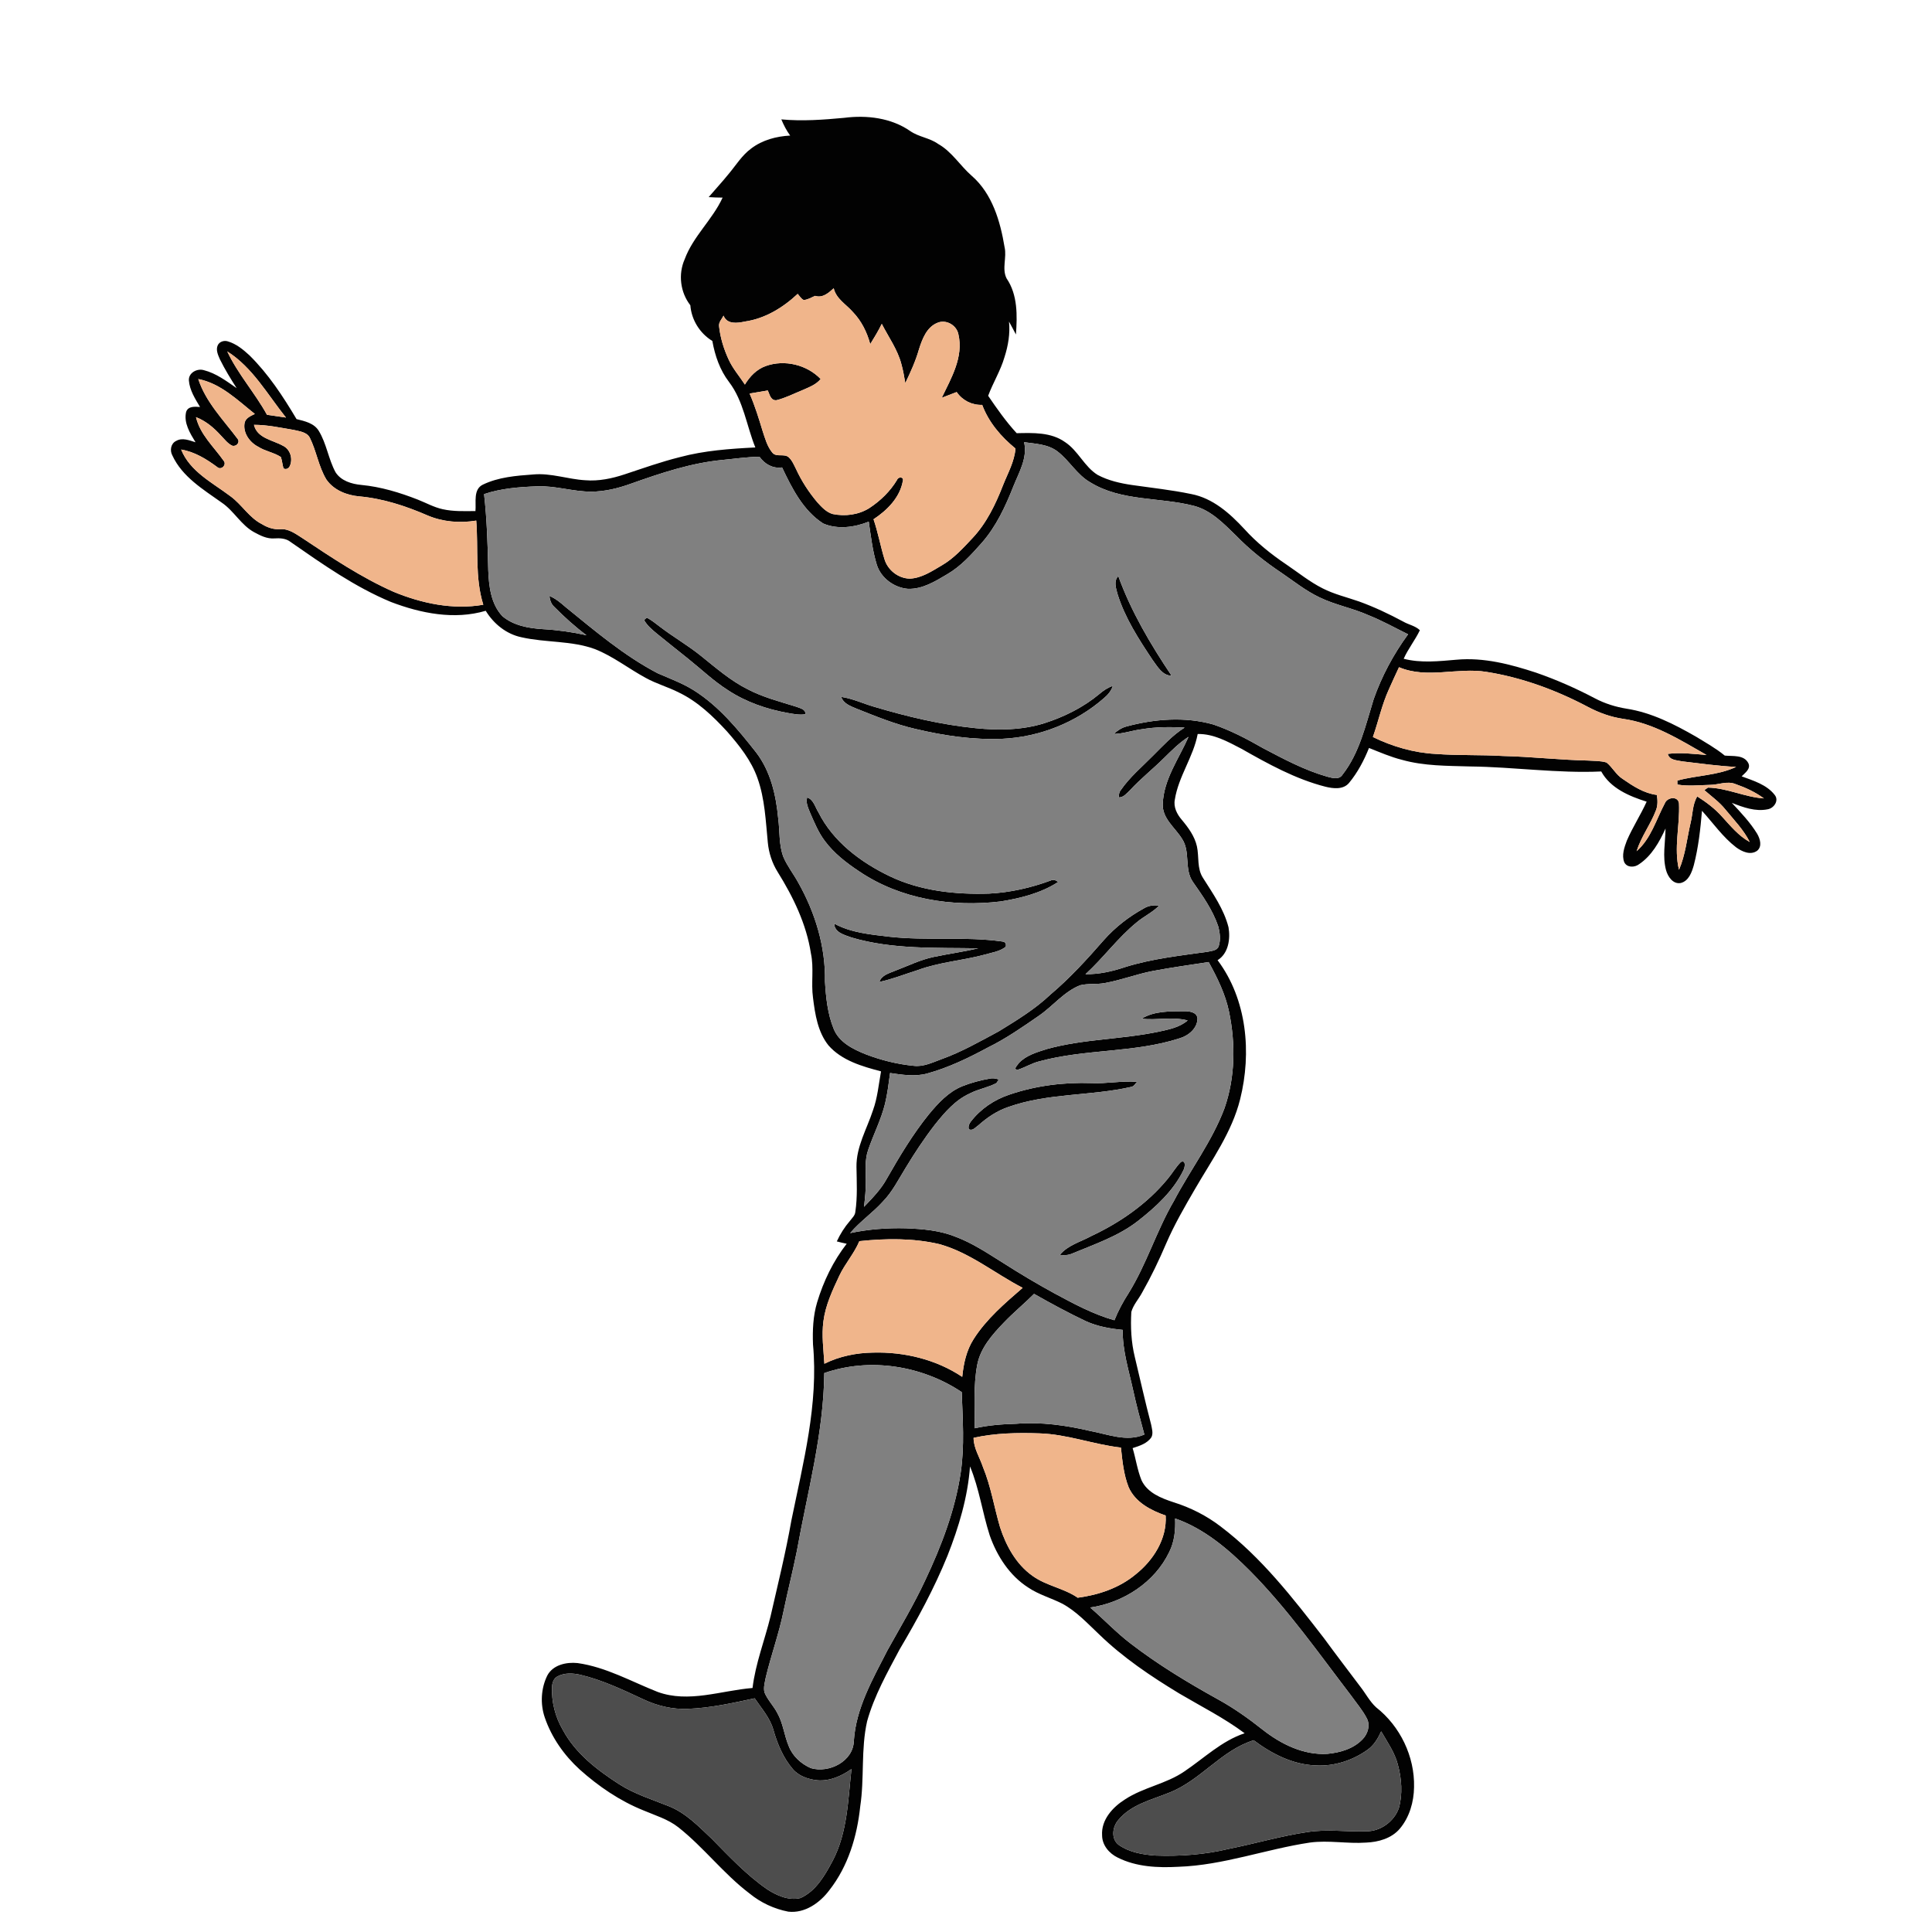 <?xml version="1.0" encoding="UTF-8" ?>
<!DOCTYPE svg PUBLIC "-//W3C//DTD SVG 1.1//EN" "http://www.w3.org/Graphics/SVG/1.1/DTD/svg11.dtd">
<svg width="1000pt" height="1000pt" viewBox="0 0 1000 1000" version="1.1" xmlns="http://www.w3.org/2000/svg">
    <g id="#020202ff">
        <path fill="#020202" opacity="1.00"
            d=" M 404.41 61.79 C 415.24 62.81 426.14 62.00 436.94 60.99 C 448.61 59.48 461.31 60.99 471.16 67.86 C 475.54 70.91 481.17 71.34 485.54 74.48 C 492.69 78.48 496.92 85.73 502.97 91.01 C 513.60 100.25 517.75 114.53 519.97 127.95 C 521.21 133.28 518.47 139.02 520.99 144.09 C 526.78 152.51 526.57 163.35 525.84 173.13 C 524.67 170.89 523.49 168.66 522.26 166.46 C 522.89 172.69 521.83 178.91 519.93 184.83 C 517.91 191.83 513.99 198.05 511.47 204.86 C 516.04 211.58 520.72 218.23 526.23 224.22 C 534.67 224.04 543.99 223.65 551.21 228.79 C 558.05 233.24 561.19 241.50 568.13 245.81 C 573.67 248.77 579.89 250.16 586.06 251.06 C 596.23 252.52 606.48 253.61 616.55 255.71 C 627.78 257.85 636.60 265.74 644.11 273.86 C 650.48 280.91 657.94 286.87 665.79 292.17 C 672.00 296.37 677.86 301.15 684.58 304.53 C 690.57 307.60 697.17 309.13 703.49 311.34 C 711.38 314.19 718.97 317.80 726.36 321.76 C 729.14 323.37 732.56 323.91 734.92 326.20 C 732.50 331.30 728.85 335.78 726.54 340.98 C 735.55 343.30 744.84 342.23 753.97 341.46 C 768.00 340.19 781.83 343.82 795.04 348.16 C 805.54 351.79 815.73 356.30 825.56 361.47 C 830.69 364.17 836.26 365.92 841.99 366.83 C 854.85 368.84 866.61 374.85 877.78 381.26 C 882.86 384.37 888.10 387.30 892.73 391.09 C 896.87 391.52 902.73 390.54 904.97 395.08 C 906.30 397.98 903.22 400.04 901.48 401.83 C 907.56 404.10 914.42 406.10 918.57 411.44 C 920.96 414.36 918.18 418.36 914.93 418.89 C 908.58 420.19 902.21 417.85 896.38 415.55 C 901.09 420.60 905.91 425.67 909.53 431.60 C 911.02 434.19 912.21 438.12 909.49 440.35 C 906.05 442.84 901.59 440.77 898.58 438.55 C 891.71 433.26 886.73 426.03 880.94 419.67 C 880.15 429.11 879.10 438.61 876.72 447.80 C 875.68 451.48 874.10 456.00 869.95 457.04 C 865.96 457.80 863.30 453.77 862.36 450.45 C 860.43 443.39 861.97 436.01 862.08 428.83 C 858.88 435.83 854.92 442.95 848.37 447.32 C 846.07 449.07 842.14 449.19 840.72 446.29 C 839.29 442.63 840.75 438.60 842.05 435.11 C 845.04 428.18 849.19 421.82 852.31 414.94 C 843.30 412.13 833.57 408.00 828.80 399.31 C 806.16 400.35 783.63 396.98 761.01 396.72 C 749.18 396.36 737.13 396.53 725.64 393.28 C 719.76 391.81 714.21 389.36 708.59 387.15 C 706.00 393.61 702.71 399.86 698.26 405.24 C 695.28 408.82 690.07 408.19 686.04 407.20 C 670.48 403.23 656.32 395.35 642.44 387.49 C 635.41 383.84 628.10 379.75 619.92 379.92 C 617.69 391.80 609.96 401.90 608.09 413.88 C 607.31 417.76 609.23 421.47 611.69 424.33 C 615.09 428.39 618.35 432.83 619.53 438.10 C 620.70 443.48 619.48 449.48 622.63 454.34 C 627.74 462.47 633.49 470.53 635.88 479.98 C 636.92 485.96 635.84 493.53 630.22 496.99 C 645.45 517.32 647.92 544.86 641.89 568.97 C 637.64 586.02 627.20 600.45 618.53 615.43 C 613.19 624.62 607.84 633.83 603.62 643.60 C 599.91 652.30 595.81 660.84 591.14 669.07 C 589.35 672.42 586.61 675.35 585.57 679.05 C 585.12 686.86 585.51 694.79 587.38 702.41 C 590.19 714.03 592.75 725.72 595.81 737.28 C 596.20 739.39 597.00 741.76 596.01 743.84 C 593.84 747.16 589.83 748.38 586.25 749.54 C 587.89 755.03 588.67 760.79 590.82 766.12 C 593.83 772.65 600.98 775.44 607.37 777.55 C 616.17 780.29 624.50 784.50 631.82 790.12 C 652.88 806.05 669.19 827.13 685.23 847.85 C 691.41 856.31 697.79 864.62 704.08 872.99 C 706.85 876.53 708.94 880.64 712.27 883.71 C 724.70 893.44 732.30 909.18 731.91 925.00 C 731.81 932.70 729.54 940.62 724.50 946.57 C 720.24 951.57 713.43 953.47 707.09 953.72 C 697.40 954.41 687.70 952.40 678.05 953.70 C 655.22 957.12 633.19 965.46 609.97 966.24 C 599.36 966.83 588.23 966.34 578.56 961.50 C 574.13 959.36 570.46 955.09 570.44 949.97 C 569.92 941.92 575.95 935.35 582.33 931.35 C 591.85 925.09 603.57 923.38 612.98 916.92 C 623.21 910.06 632.30 901.09 644.22 897.13 C 633.62 889.21 621.77 883.27 610.41 876.56 C 595.73 867.66 581.34 858.01 568.99 846.02 C 562.96 840.36 557.27 834.10 549.93 830.10 C 544.11 827.13 537.68 825.41 532.23 821.72 C 522.54 815.53 516.02 805.38 512.27 794.69 C 508.49 782.90 506.85 770.50 502.08 759.02 C 500.91 774.99 496.25 790.48 490.39 805.31 C 483.57 822.11 474.90 838.08 465.67 853.67 C 459.28 865.71 452.48 877.73 448.81 890.95 C 445.55 905.41 447.47 920.36 445.26 934.96 C 443.64 950.42 439.01 965.95 429.29 978.33 C 424.38 984.91 416.59 990.44 408.02 989.47 C 400.70 988.06 393.74 984.81 387.98 980.08 C 374.54 969.91 364.32 956.24 351.12 945.81 C 345.77 941.59 339.14 939.66 332.97 937.03 C 320.80 932.12 309.82 924.63 300.08 915.92 C 292.01 908.56 285.52 899.35 281.98 888.99 C 279.57 881.95 279.99 873.94 283.27 867.27 C 286.18 861.71 293.19 860.19 298.95 860.80 C 313.65 862.87 326.71 870.33 340.33 875.71 C 356.42 881.62 373.23 875.02 389.51 873.70 C 391.05 860.99 395.80 849.00 398.83 836.63 C 402.60 820.13 406.68 803.70 409.61 787.03 C 415.73 757.07 423.69 726.74 420.81 695.91 C 420.53 688.57 420.83 681.12 422.96 674.04 C 426.24 663.16 431.25 652.76 438.25 643.76 C 436.52 643.40 434.82 643.01 433.13 642.55 C 434.89 638.73 437.14 635.16 439.88 631.98 C 441.00 630.48 442.61 629.14 442.73 627.15 C 443.88 619.47 443.42 611.70 443.31 603.98 C 443.15 593.56 448.69 584.38 451.83 574.75 C 454.20 568.25 454.79 561.31 456.02 554.54 C 446.26 551.96 435.76 548.98 428.85 541.13 C 423.27 534.18 421.87 525.00 420.81 516.42 C 419.75 508.82 421.35 501.10 419.74 493.55 C 417.43 478.35 410.58 464.29 402.53 451.35 C 399.65 446.75 397.94 441.50 397.42 436.10 C 396.32 424.92 395.90 413.46 392.08 402.78 C 388.86 393.59 382.66 385.87 376.34 378.63 C 369.09 370.76 361.17 363.13 351.42 358.46 C 345.82 355.59 339.68 353.92 334.18 350.85 C 325.34 346.06 317.35 339.70 307.95 335.98 C 295.76 331.51 282.48 332.70 269.97 329.86 C 262.13 328.25 255.51 322.89 251.41 316.14 C 235.19 320.95 217.83 317.48 202.38 311.59 C 183.68 303.81 167.02 292.06 150.46 280.56 C 148.02 278.59 144.89 278.49 141.91 278.68 C 138.18 278.96 134.76 277.21 131.58 275.49 C 124.78 271.80 121.14 264.47 114.79 260.17 C 105.21 253.34 94.33 246.84 89.21 235.72 C 87.81 233.18 88.39 229.55 91.16 228.23 C 94.36 226.36 98.01 227.93 101.21 228.92 C 98.38 224.27 94.99 218.85 96.34 213.21 C 97.35 210.11 100.95 210.47 103.54 210.66 C 101.02 206.42 98.18 202.02 97.77 196.97 C 97.47 192.97 102.02 190.55 105.52 191.60 C 111.86 193.21 117.20 197.24 122.49 200.91 C 119.40 196.09 116.40 191.20 113.86 186.06 C 112.88 183.80 111.59 181.15 112.71 178.71 C 113.61 176.78 116.02 176.07 117.96 176.70 C 122.26 177.98 125.83 180.89 129.07 183.88 C 138.89 193.53 146.48 205.15 153.49 216.93 C 157.69 217.97 162.53 219.00 164.97 222.98 C 169.05 229.61 169.98 237.62 173.67 244.43 C 176.51 248.89 182.03 250.54 187.02 251.00 C 197.13 251.96 206.92 254.94 216.33 258.63 C 220.57 260.31 224.61 262.57 229.10 263.56 C 234.67 264.81 240.42 264.57 246.09 264.52 C 246.53 259.99 244.85 253.33 249.90 250.86 C 258.00 246.94 267.18 246.22 276.03 245.58 C 285.16 244.73 293.93 248.07 302.97 248.57 C 309.91 249.14 316.83 247.67 323.39 245.49 C 332.81 242.38 342.16 239.03 351.80 236.63 C 364.56 233.20 377.82 232.26 390.96 231.60 C 386.39 220.33 384.89 207.61 377.34 197.71 C 372.62 191.54 370.05 184.06 368.71 176.48 C 362.23 172.54 357.91 165.57 357.32 158.01 C 352.12 151.32 350.95 141.97 354.38 134.21 C 358.77 122.28 368.77 113.73 374.02 102.28 C 371.62 102.27 369.21 102.18 366.81 102.02 C 370.24 98.01 373.83 94.14 377.14 90.04 C 380.93 85.55 384.03 80.36 388.85 76.84 C 394.61 72.46 401.85 70.54 408.99 70.17 C 407.09 67.59 405.64 64.73 404.41 61.79 M 431.53 149.20 C 428.88 151.61 425.78 154.41 421.90 153.13 C 419.97 153.96 418.12 155.14 415.98 155.29 C 414.61 154.61 413.86 153.21 412.89 152.10 C 405.31 159.21 395.98 164.94 385.54 166.43 C 381.62 167.29 376.32 168.00 374.51 163.38 C 373.62 165.16 371.86 166.82 372.20 168.97 C 372.84 174.85 374.62 180.59 377.08 185.96 C 379.23 190.74 382.72 194.70 385.56 199.05 C 388.10 194.83 391.69 191.08 396.44 189.43 C 406.08 185.98 417.70 188.78 424.77 196.18 C 422.33 199.19 418.59 200.48 415.18 202.01 C 410.78 203.80 406.50 206.01 401.87 207.15 C 398.91 207.41 398.37 204.17 397.42 202.11 C 394.28 202.68 391.14 203.19 387.99 203.70 C 390.74 210.01 392.76 216.59 394.75 223.16 C 396.03 227.00 397.11 231.09 399.74 234.27 C 401.86 236.88 405.88 234.55 408.27 236.71 C 410.08 238.39 410.99 240.76 412.09 242.91 C 414.94 249.08 418.68 254.82 423.06 260.01 C 425.31 262.47 427.72 265.14 431.05 266.07 C 437.44 267.36 444.35 266.50 449.93 263.01 C 455.72 259.21 460.80 254.29 464.36 248.32 C 465.00 246.63 467.99 246.74 467.30 248.98 C 465.80 257.52 459.16 264.16 452.14 268.77 C 454.45 275.50 455.70 282.52 457.77 289.31 C 459.42 295.06 464.96 299.42 470.96 299.50 C 477.13 299.20 482.40 295.61 487.57 292.58 C 493.76 288.98 498.59 283.59 503.44 278.43 C 510.69 270.69 515.34 260.96 519.16 251.17 C 521.61 244.95 525.08 238.96 525.61 232.16 C 518.20 226.12 511.75 218.61 508.38 209.56 C 503.09 209.78 498.16 207.26 495.17 202.92 C 492.61 203.94 490.03 204.92 487.45 205.89 C 492.35 195.72 498.80 184.80 496.07 173.06 C 495.16 168.28 489.65 165.14 485.12 167.12 C 479.59 169.39 477.34 175.55 475.65 180.82 C 473.93 186.88 471.31 192.62 468.58 198.29 C 468.00 195.01 467.48 191.72 466.57 188.53 C 464.61 180.94 459.92 174.52 456.41 167.63 C 454.63 171.24 452.56 174.70 450.43 178.12 C 448.78 172.00 445.92 166.15 441.49 161.55 C 438.03 157.54 432.81 154.73 431.53 149.20 M 117.62 181.89 C 123.15 193.64 131.96 203.38 138.19 214.69 C 141.47 215.17 144.74 215.63 148.02 216.13 C 138.50 204.27 130.77 190.20 117.62 181.89 M 102.63 196.19 C 106.52 208.19 115.67 217.36 123.06 227.26 C 124.36 229.15 122.12 231.35 120.15 230.67 C 117.80 229.54 116.22 227.35 114.43 225.53 C 110.80 221.50 106.57 217.88 101.45 215.92 C 103.54 224.89 110.60 231.17 115.70 238.41 C 117.61 240.48 114.48 243.69 112.37 241.70 C 106.81 237.59 100.70 233.83 93.76 232.68 C 98.35 244.10 109.91 249.79 119.20 256.80 C 125.19 261.12 128.96 268.02 135.70 271.36 C 138.50 273.08 141.67 274.13 144.99 273.92 C 149.36 273.52 152.97 276.30 156.46 278.50 C 171.67 288.62 186.94 298.88 203.70 306.31 C 218.28 312.33 234.42 315.75 250.15 313.01 C 245.74 298.91 247.65 283.97 246.50 269.46 C 238.09 270.85 229.23 270.16 221.34 266.81 C 210.08 261.92 198.22 258.02 185.94 256.93 C 179.47 256.36 172.71 253.69 168.92 248.18 C 164.87 241.47 163.81 233.47 160.33 226.51 C 158.71 223.54 154.93 223.25 152.00 222.52 C 145.19 221.39 138.39 219.87 131.45 219.89 C 133.08 226.82 141.03 227.72 146.33 230.66 C 150.18 232.40 151.74 237.39 150.03 241.15 C 149.53 242.44 147.95 243.28 146.73 242.39 C 146.15 240.47 146.04 238.44 145.38 236.55 C 141.76 234.19 137.29 233.56 133.63 231.23 C 129.25 228.97 125.73 224.13 126.58 219.03 C 127.06 216.37 129.76 215.31 131.90 214.26 C 122.97 207.15 114.24 198.44 102.63 196.19 M 530.08 228.88 C 531.93 236.98 527.47 244.39 524.57 251.62 C 520.44 262.09 515.61 272.53 508.10 281.05 C 502.76 287.07 497.27 293.17 490.23 297.25 C 484.05 300.92 477.45 305.02 469.99 304.78 C 462.85 304.22 456.04 299.27 453.84 292.35 C 451.61 285.09 450.75 277.50 449.66 270.01 C 442.31 272.96 433.51 274.18 426.08 270.96 C 415.69 264.28 409.94 252.76 404.79 241.94 C 400.02 242.65 395.80 240.22 393.12 236.42 C 386.69 236.50 380.32 237.46 373.93 238.07 C 357.59 239.63 341.92 244.91 326.54 250.37 C 319.94 252.75 313.01 254.46 305.96 254.47 C 296.57 254.48 287.45 251.34 278.03 251.72 C 268.78 252.07 259.40 252.77 250.56 255.75 C 252.03 268.81 252.44 281.95 252.72 295.08 C 253.04 303.41 254.07 312.62 260.06 318.96 C 265.83 323.81 273.60 325.18 280.91 325.64 C 288.53 326.07 296.11 327.14 303.56 328.79 C 297.61 324.36 292.09 319.36 286.87 314.09 C 285.25 312.64 284.62 310.54 284.36 308.45 C 287.54 309.75 290.18 311.96 292.74 314.21 C 307.94 326.54 322.97 339.38 340.41 348.48 C 346.64 351.21 353.08 353.56 358.89 357.17 C 372.00 365.36 381.95 377.49 391.40 389.50 C 398.86 399.24 401.67 411.55 402.79 423.54 C 403.69 430.21 403.06 437.20 405.49 443.59 C 407.50 448.30 410.73 452.34 413.17 456.82 C 421.94 472.35 427.36 490.07 427.00 508.00 C 427.50 516.27 428.35 524.73 431.49 532.47 C 434.29 539.54 441.61 543.12 448.25 545.76 C 456.15 548.78 464.46 550.83 472.88 551.66 C 477.92 552.29 482.58 549.96 487.17 548.28 C 497.57 544.56 507.20 539.06 516.90 533.85 C 526.25 528.10 535.75 522.35 543.74 514.75 C 553.84 506.22 562.76 496.41 571.44 486.47 C 577.30 479.88 584.37 474.39 592.10 470.16 C 594.46 468.74 597.21 468.34 599.93 468.77 C 596.60 472.24 592.12 474.24 588.47 477.32 C 578.62 485.31 571.18 495.73 561.84 504.24 C 568.88 504.34 575.79 502.77 582.43 500.54 C 596.32 496.19 610.85 494.66 625.20 492.61 C 627.19 492.13 630.03 492.07 630.79 489.74 C 631.90 486.38 631.42 482.70 630.51 479.36 C 627.67 470.99 622.50 463.71 617.48 456.54 C 612.80 449.86 616.29 440.91 611.83 434.19 C 608.23 428.32 601.50 423.69 601.84 416.05 C 602.34 403.31 610.22 392.69 615.18 381.39 C 610.40 384.43 606.42 388.48 602.40 392.42 C 596.70 398.09 590.36 403.08 584.91 409.00 C 583.22 410.54 581.63 412.78 579.10 412.73 C 579.11 411.45 579.19 410.10 580.04 409.07 C 584.75 402.19 591.21 396.83 597.00 390.93 C 602.12 385.87 606.99 380.44 613.15 376.61 C 605.79 376.21 598.37 376.21 591.08 377.44 C 586.16 378.03 581.44 379.81 576.46 379.89 C 578.36 378.16 580.52 376.68 583.04 376.02 C 597.65 372.09 613.36 370.84 628.06 375.01 C 637.04 378.07 645.48 382.51 653.69 387.22 C 664.45 392.88 675.29 398.69 687.04 402.02 C 689.62 402.67 693.10 403.76 694.86 400.99 C 703.72 389.70 706.84 375.34 711.00 361.92 C 715.22 349.91 721.31 338.58 728.82 328.31 C 722.05 324.98 715.45 321.28 708.43 318.48 C 700.17 314.77 691.13 313.16 682.97 309.19 C 675.93 305.86 669.83 300.96 663.44 296.60 C 654.94 290.92 646.86 284.57 639.75 277.20 C 633.41 271.05 626.91 264.19 618.08 261.86 C 600.30 257.23 580.45 259.63 564.28 249.64 C 557.40 245.71 553.54 238.40 547.36 233.67 C 542.43 229.89 535.97 229.72 530.08 228.88 M 718.87 356.84 C 715.26 364.75 713.48 373.30 710.61 381.48 C 720.71 386.41 731.74 389.63 742.99 390.23 C 754.65 391.11 766.36 390.60 778.03 391.31 C 792.69 391.65 807.28 393.35 821.94 393.66 C 825.14 393.89 828.45 393.72 831.55 394.68 C 834.63 397.17 836.44 400.97 839.85 403.15 C 845.20 406.85 850.96 410.64 857.57 411.45 C 858.02 414.04 858.12 416.78 857.17 419.29 C 854.40 426.66 849.46 433.03 847.11 440.58 C 854.58 434.03 857.24 424.18 861.75 415.72 C 863.03 412.58 868.61 411.87 869.04 415.90 C 869.56 427.31 866.27 438.94 869.05 450.21 C 872.39 442.50 873.16 434.02 875.05 425.90 C 876.20 421.34 875.99 416.35 878.49 412.23 C 883.16 415.19 887.64 418.54 891.32 422.69 C 895.70 427.46 899.87 432.67 905.67 435.81 C 902.50 429.49 897.49 424.39 893.05 418.98 C 889.95 415.09 885.87 412.22 882.17 408.97 C 882.64 408.65 883.56 407.99 884.03 407.66 C 893.94 407.85 903.12 412.61 913.00 413.26 C 908.57 409.99 903.51 407.66 898.33 405.85 C 893.97 404.04 889.42 406.27 884.95 406.26 C 879.38 406.38 873.72 407.05 868.21 406.08 C 868.20 405.56 868.19 404.53 868.19 404.02 C 878.20 401.26 889.06 401.44 898.60 396.95 C 889.26 396.50 880.02 395.17 870.75 394.09 C 867.99 393.45 864.11 393.59 863.24 390.21 C 869.91 389.35 876.64 390.26 883.30 390.77 C 869.66 383.00 855.89 374.26 840.03 372.06 C 833.71 371.13 827.65 368.93 822.01 365.95 C 805.55 357.23 787.79 350.67 769.35 347.76 C 754.36 345.32 738.62 351.51 724.13 345.35 C 722.35 349.17 720.57 352.99 718.87 356.84 M 596.81 502.56 C 588.39 504.15 580.36 507.32 571.93 508.80 C 567.68 509.66 563.25 508.93 559.05 509.98 C 550.67 513.32 545.03 520.73 537.75 525.74 C 529.20 531.64 520.64 537.63 511.28 542.21 C 501.24 547.63 490.88 552.63 479.84 555.67 C 473.56 557.36 467.02 556.32 460.71 555.39 C 459.99 560.70 459.35 566.04 458.10 571.26 C 456.06 579.55 452.09 587.19 449.35 595.24 C 447.57 600.32 448.13 605.75 448.16 611.02 C 448.23 615.59 447.73 620.13 447.22 624.66 C 451.55 620.11 456.03 615.59 459.05 610.02 C 465.61 598.53 472.43 587.11 480.76 576.79 C 485.58 570.98 490.93 565.14 498.07 562.23 C 502.52 560.46 507.18 559.22 511.89 558.34 C 513.58 557.99 515.34 558.08 516.96 558.79 C 516.65 559.24 516.03 560.16 515.73 560.61 C 511.37 562.93 506.36 563.68 501.97 565.97 C 494.48 569.36 489.01 575.73 483.98 582.02 C 478.39 589.22 473.36 596.86 468.65 604.66 C 465.00 610.57 461.86 616.91 456.96 621.93 C 451.70 627.77 445.11 632.22 440.04 638.24 C 449.51 636.24 459.24 635.50 468.91 635.76 C 477.61 636.12 486.49 636.84 494.63 640.16 C 503.47 643.44 511.29 648.77 519.25 653.71 C 527.86 659.22 536.65 664.45 545.62 669.36 C 555.67 674.77 565.78 680.26 576.82 683.36 C 578.80 678.40 581.35 673.70 584.24 669.21 C 593.58 654.10 598.68 636.88 607.64 621.57 C 616.11 605.47 627.36 590.81 633.78 573.67 C 639.36 557.69 639.57 540.17 636.15 523.69 C 634.26 514.54 630.08 506.08 625.60 497.95 C 616.00 499.44 606.36 500.76 596.81 502.56 M 444.80 642.42 C 442.13 648.84 437.35 654.08 434.41 660.36 C 430.88 667.89 427.25 675.58 426.20 683.92 C 425.23 691.23 426.26 698.57 426.70 705.87 C 434.52 701.97 443.27 700.22 451.97 700.10 C 468.08 699.67 484.56 703.65 498.05 712.66 C 498.73 705.83 500.22 698.89 503.99 693.05 C 510.61 682.67 520.11 674.57 529.33 666.58 C 514.89 659.14 502.02 648.29 486.13 643.94 C 472.61 640.80 458.54 640.97 444.80 642.42 M 519.58 684.58 C 513.55 690.84 507.38 697.81 505.77 706.65 C 503.78 717.41 504.61 728.40 504.52 739.27 C 511.55 737.67 518.75 737.14 525.95 736.94 C 538.86 735.89 551.82 737.73 564.37 740.68 C 573.49 742.38 583.24 746.49 592.32 742.51 C 590.24 734.91 588.19 727.31 586.52 719.61 C 584.26 709.28 580.97 699.04 581.11 688.35 C 574.63 687.73 568.11 686.58 562.15 683.89 C 552.97 679.55 544.05 674.70 535.23 669.70 C 530.15 674.80 524.55 679.36 519.58 684.58 M 426.65 710.70 C 426.31 741.97 417.94 772.27 412.44 802.85 C 410.37 813.20 407.74 823.43 405.60 833.76 C 403.24 845.40 399.16 856.58 396.39 868.12 C 395.90 870.67 395.09 873.34 395.68 875.95 C 397.28 879.86 400.38 882.90 402.32 886.63 C 405.34 891.93 405.88 898.15 408.23 903.73 C 410.19 908.94 414.66 912.98 419.69 915.18 C 429.12 917.95 441.67 911.70 441.95 901.06 C 443.04 884.11 451.74 869.10 459.28 854.31 C 465.96 842.28 473.07 830.47 478.88 817.98 C 487.25 800.27 494.38 781.70 497.26 762.23 C 499.32 748.42 498.27 734.43 497.79 720.55 C 477.21 706.81 450.16 702.50 426.65 710.70 M 503.92 744.22 C 503.95 749.65 507.11 754.31 508.77 759.34 C 512.93 769.39 514.58 780.19 517.65 790.58 C 520.79 800.19 525.97 809.68 534.39 815.63 C 541.49 820.82 550.59 821.99 557.82 826.98 C 568.67 825.54 579.44 821.92 587.93 814.80 C 597.02 807.53 604.08 796.46 603.34 784.44 C 595.68 781.77 587.64 777.60 584.19 769.81 C 581.61 763.29 580.93 756.18 580.19 749.27 C 565.97 747.66 552.39 742.34 538.02 741.91 C 526.63 741.52 515.09 741.73 503.92 744.22 M 608.23 785.95 C 608.50 791.86 607.91 797.94 605.21 803.30 C 597.68 819.08 581.36 829.58 564.30 832.06 C 571.36 838.19 577.80 845.04 585.25 850.73 C 599.43 861.64 614.79 870.91 630.42 879.58 C 638.62 884.09 646.27 889.51 653.60 895.33 C 663.05 902.76 674.78 908.56 687.09 907.78 C 693.68 907.16 700.59 905.16 705.27 900.23 C 707.98 897.46 709.36 892.99 707.46 889.42 C 705.27 885.17 702.11 881.53 699.35 877.65 C 682.50 855.62 666.50 832.78 646.92 813.02 C 635.76 801.86 623.35 791.22 608.23 785.95 M 288.63 867.68 C 286.65 868.62 285.86 870.90 285.75 872.96 C 285.37 880.84 287.41 888.76 291.41 895.56 C 297.93 907.62 309.12 916.19 320.44 923.48 C 328.37 928.57 337.42 931.36 346.10 934.85 C 354.92 938.32 361.58 945.31 368.34 951.68 C 377.44 960.92 386.38 970.50 397.11 977.91 C 402.11 981.15 408.31 983.90 414.34 982.41 C 422.45 978.77 427.06 970.51 431.06 963.00 C 438.68 948.42 438.92 931.63 440.72 915.65 C 435.58 919.29 429.45 922.04 423.01 921.47 C 418.35 920.97 413.47 919.33 410.35 915.67 C 405.37 909.85 402.38 902.66 400.30 895.36 C 398.55 889.13 394.15 884.28 390.62 879.04 C 379.18 881.50 367.68 884.08 355.95 884.50 C 348.15 884.83 340.38 883.01 333.34 879.72 C 322.61 874.75 311.84 869.55 300.27 866.84 C 296.44 866.00 292.19 865.78 288.63 867.68 M 714.90 896.15 C 713.24 899.78 711.14 903.38 707.79 905.72 C 700.07 911.22 690.53 914.33 681.01 913.78 C 669.16 913.37 658.21 907.75 648.91 900.75 C 632.00 905.99 621.32 921.72 604.95 927.98 C 595.86 931.64 585.44 934.06 578.92 941.96 C 575.77 945.44 574.93 951.84 579.05 954.91 C 584.54 958.77 591.45 959.95 598.02 960.43 C 610.79 960.90 623.67 959.95 636.12 956.95 C 649.76 954.22 663.15 950.26 676.93 948.24 C 686.90 946.69 696.98 948.21 707.01 947.86 C 714.39 948.04 721.54 942.86 724.01 935.98 C 726.10 928.61 725.49 920.68 723.52 913.35 C 721.90 907.06 718.09 901.70 714.90 896.15 Z" />
        <path fill="#020202" opacity="1.00"
            d=" M 578.41 307.39 C 577.61 304.37 576.35 300.77 578.82 298.18 C 585.49 316.60 595.54 333.54 606.41 349.75 C 601.50 349.64 599.09 344.92 596.51 341.49 C 589.37 330.78 582.23 319.79 578.41 307.39 Z" />
        <path fill="#020202" opacity="1.00"
            d=" M 334.12 320.25 L 334.80 319.68 C 337.24 320.96 339.36 322.75 341.57 324.39 C 348.41 329.66 355.95 333.96 362.68 339.38 C 370.47 345.62 378.06 352.30 387.05 356.79 C 395.01 360.96 403.76 363.18 412.28 365.84 C 414.15 366.63 417.11 367.04 416.86 369.69 C 413.89 370.17 410.90 369.58 407.98 369.07 C 396.96 367.13 386.13 363.41 376.76 357.22 C 369.31 352.49 362.94 346.35 356.07 340.87 C 350.70 336.56 345.29 332.30 339.96 327.94 C 337.50 325.88 334.92 323.80 333.38 320.91 L 334.12 320.25 Z" />
        <path fill="#020202" opacity="1.00"
            d=" M 569.09 359.17 C 571.14 357.41 573.39 355.88 575.99 355.02 C 575.20 357.61 573.40 359.67 571.38 361.38 C 556.91 374.02 538.08 381.48 518.91 382.39 C 503.74 383.05 488.56 380.79 473.83 377.30 C 463.31 374.87 453.30 370.77 443.30 366.79 C 440.22 365.47 436.57 364.23 435.41 360.71 C 441.23 361.55 446.59 364.11 452.20 365.75 C 469.44 370.90 487.04 375.11 504.97 376.90 C 516.85 378.10 529.09 377.93 540.57 374.33 C 550.87 371.03 560.75 366.12 569.09 359.17 Z" />
        <path fill="#020202" opacity="1.00"
            d=" M 417.78 412.76 C 421.14 413.87 421.89 417.75 423.60 420.42 C 431.21 435.62 445.41 446.26 460.42 453.49 C 476.40 461.17 494.48 463.08 512.01 462.52 C 522.87 461.97 533.60 459.53 543.78 455.77 C 545.19 455.03 546.53 455.62 547.72 456.50 C 538.83 462.29 528.35 464.89 518.01 466.58 C 492.90 469.63 466.14 465.44 444.88 451.13 C 438.15 446.69 431.63 441.66 426.81 435.12 C 423.55 430.74 421.48 425.64 419.30 420.68 C 418.32 418.17 416.96 415.51 417.78 412.76 Z" />
        <path fill="#020202" opacity="1.00"
            d=" M 431.79 478.05 C 440.50 482.83 450.58 483.67 460.26 484.84 C 479.74 487.03 499.46 484.57 518.89 487.33 C 520.37 487.55 520.93 488.46 520.57 490.08 C 517.35 492.56 513.15 493.09 509.34 494.20 C 497.97 497.24 486.04 498.01 474.95 502.15 C 468.36 504.21 461.90 506.81 455.13 508.26 C 456.34 504.64 460.27 503.76 463.38 502.43 C 469.97 499.93 476.35 496.76 483.29 495.31 C 490.96 493.69 498.73 492.64 506.37 490.85 C 484.46 490.42 462.04 491.55 440.78 485.26 C 437.21 483.93 431.90 482.76 431.79 478.05 Z" />
        <path fill="#020202" opacity="1.00"
            d=" M 590.87 527.28 C 597.49 523.19 605.57 523.48 613.06 523.40 C 615.65 523.40 619.48 523.84 619.82 527.11 C 619.81 532.32 615.08 536.16 610.39 537.48 C 586.99 545.02 561.81 542.88 538.18 549.29 C 534.23 550.20 530.78 552.41 526.97 553.65 C 523.88 553.76 526.78 551.30 527.29 550.29 C 531.15 546.17 536.80 544.59 542.01 542.94 C 560.96 537.70 580.89 538.01 600.07 533.93 C 605.20 532.80 610.63 531.74 614.72 528.18 C 606.88 526.11 598.80 528.20 590.87 527.28 Z" />
        <path fill="#020202" opacity="1.00"
            d=" M 565.02 560.61 C 572.87 560.99 580.68 559.32 588.53 559.96 C 587.62 560.89 586.98 562.32 585.54 562.57 C 564.58 567.36 542.44 565.68 521.98 572.95 C 516.15 574.89 511.01 578.37 506.44 582.43 C 504.95 583.40 503.42 585.61 501.45 584.46 C 501.07 583.06 501.60 581.67 502.46 580.58 C 507.53 573.96 514.71 569.12 522.60 566.53 C 536.20 561.91 550.68 560.11 565.02 560.61 Z" />
        <path fill="#020202" opacity="1.00"
            d=" M 611.24 601.42 C 613.98 600.26 613.33 604.16 612.59 605.61 C 607.37 616.38 598.30 624.68 589.02 631.96 C 578.90 639.86 566.62 643.98 554.92 648.85 C 552.91 649.75 550.70 649.78 548.56 649.52 C 552.69 644.50 559.24 642.83 564.74 639.83 C 579.73 632.80 593.69 623.15 604.28 610.31 C 606.72 607.44 608.57 604.09 611.24 601.42 Z" />
    </g>
    <g id="#f0b58bff">
        <path fill="#f0b58b" opacity="1.00"
            d=" M 431.53 149.20 C 432.81 154.73 438.03 157.54 441.49 161.55 C 445.92 166.15 448.78 172.00 450.43 178.12 C 452.56 174.70 454.63 171.24 456.41 167.63 C 459.92 174.52 464.61 180.94 466.57 188.53 C 467.48 191.72 468.00 195.01 468.58 198.29 C 471.31 192.62 473.93 186.88 475.65 180.82 C 477.34 175.55 479.59 169.39 485.12 167.12 C 489.65 165.14 495.16 168.28 496.07 173.06 C 498.80 184.80 492.35 195.72 487.45 205.89 C 490.03 204.92 492.61 203.94 495.17 202.92 C 498.16 207.26 503.09 209.78 508.38 209.56 C 511.75 218.61 518.20 226.12 525.61 232.16 C 525.08 238.96 521.61 244.95 519.16 251.17 C 515.34 260.96 510.69 270.69 503.44 278.43 C 498.59 283.59 493.76 288.98 487.57 292.58 C 482.40 295.61 477.13 299.20 470.96 299.50 C 464.96 299.42 459.42 295.06 457.77 289.31 C 455.70 282.52 454.45 275.50 452.14 268.77 C 459.16 264.16 465.80 257.52 467.30 248.98 C 467.99 246.74 465.00 246.63 464.36 248.32 C 460.80 254.29 455.72 259.21 449.93 263.01 C 444.35 266.50 437.44 267.36 431.05 266.07 C 427.72 265.14 425.31 262.47 423.06 260.01 C 418.68 254.82 414.94 249.08 412.09 242.91 C 410.99 240.76 410.08 238.39 408.27 236.71 C 405.88 234.55 401.86 236.88 399.74 234.27 C 397.11 231.09 396.03 227.00 394.75 223.16 C 392.76 216.59 390.74 210.01 387.99 203.70 C 391.14 203.19 394.28 202.68 397.42 202.11 C 398.37 204.17 398.91 207.41 401.87 207.15 C 406.50 206.01 410.78 203.80 415.18 202.01 C 418.59 200.48 422.33 199.19 424.77 196.18 C 417.70 188.78 406.08 185.98 396.44 189.43 C 391.69 191.08 388.10 194.83 385.56 199.05 C 382.72 194.70 379.23 190.74 377.08 185.96 C 374.62 180.59 372.84 174.85 372.20 168.97 C 371.86 166.82 373.62 165.16 374.51 163.38 C 376.32 168.00 381.62 167.29 385.54 166.43 C 395.98 164.94 405.31 159.21 412.89 152.10 C 413.86 153.21 414.61 154.61 415.98 155.29 C 418.12 155.14 419.97 153.96 421.90 153.13 C 425.78 154.41 428.88 151.61 431.53 149.20 Z" />
        <path fill="#f0b58b" opacity="1.00"
            d=" M 117.62 181.89 C 130.77 190.20 138.50 204.27 148.02 216.13 C 144.74 215.63 141.47 215.17 138.19 214.69 C 131.96 203.38 123.15 193.64 117.62 181.89 Z" />
        <path fill="#f0b58b" opacity="1.00"
            d=" M 102.63 196.19 C 114.24 198.44 122.97 207.15 131.90 214.26 C 129.76 215.31 127.06 216.37 126.58 219.03 C 125.73 224.13 129.25 228.97 133.63 231.23 C 137.29 233.56 141.76 234.19 145.38 236.55 C 146.04 238.44 146.15 240.47 146.73 242.39 C 147.95 243.28 149.53 242.44 150.03 241.15 C 151.74 237.39 150.18 232.40 146.33 230.66 C 141.03 227.72 133.08 226.82 131.45 219.89 C 138.39 219.87 145.19 221.39 152.00 222.52 C 154.93 223.25 158.71 223.54 160.33 226.51 C 163.81 233.47 164.87 241.47 168.92 248.18 C 172.71 253.69 179.47 256.36 185.94 256.93 C 198.22 258.02 210.08 261.92 221.34 266.81 C 229.23 270.16 238.09 270.85 246.50 269.46 C 247.65 283.97 245.74 298.91 250.15 313.01 C 234.42 315.75 218.28 312.33 203.70 306.31 C 186.94 298.88 171.67 288.62 156.46 278.50 C 152.97 276.30 149.36 273.52 144.99 273.92 C 141.67 274.13 138.50 273.08 135.70 271.36 C 128.96 268.02 125.19 261.12 119.20 256.80 C 109.91 249.79 98.35 244.10 93.76 232.68 C 100.70 233.83 106.81 237.59 112.37 241.70 C 114.48 243.69 117.61 240.48 115.70 238.41 C 110.60 231.17 103.54 224.89 101.45 215.92 C 106.57 217.88 110.80 221.50 114.43 225.53 C 116.22 227.35 117.80 229.54 120.15 230.67 C 122.12 231.35 124.36 229.15 123.06 227.26 C 115.67 217.36 106.52 208.19 102.63 196.19 Z" />
        <path fill="#f0b58b" opacity="1.00"
            d=" M 718.87 356.84 C 720.57 352.99 722.35 349.17 724.13 345.35 C 738.62 351.51 754.36 345.32 769.35 347.76 C 787.79 350.67 805.55 357.23 822.01 365.95 C 827.65 368.93 833.71 371.13 840.03 372.06 C 855.89 374.26 869.66 383.00 883.30 390.77 C 876.64 390.26 869.91 389.35 863.24 390.21 C 864.11 393.59 867.99 393.45 870.75 394.09 C 880.02 395.17 889.26 396.50 898.60 396.95 C 889.06 401.44 878.20 401.26 868.19 404.02 C 868.19 404.53 868.20 405.56 868.21 406.08 C 873.72 407.05 879.38 406.38 884.95 406.26 C 889.42 406.27 893.97 404.04 898.33 405.85 C 903.51 407.66 908.57 409.99 913.00 413.26 C 903.12 412.61 893.94 407.85 884.03 407.66 C 883.56 407.99 882.64 408.65 882.17 408.97 C 885.87 412.22 889.95 415.09 893.05 418.98 C 897.49 424.39 902.50 429.49 905.67 435.81 C 899.87 432.67 895.70 427.46 891.32 422.69 C 887.64 418.54 883.16 415.19 878.49 412.23 C 875.99 416.35 876.20 421.34 875.05 425.90 C 873.16 434.02 872.39 442.50 869.05 450.21 C 866.27 438.94 869.56 427.31 869.04 415.90 C 868.61 411.87 863.03 412.58 861.75 415.72 C 857.24 424.18 854.58 434.03 847.11 440.58 C 849.46 433.03 854.40 426.66 857.17 419.29 C 858.12 416.78 858.02 414.04 857.57 411.45 C 850.96 410.64 845.20 406.85 839.85 403.15 C 836.44 400.97 834.63 397.17 831.55 394.68 C 828.45 393.72 825.14 393.89 821.94 393.66 C 807.28 393.35 792.69 391.65 778.03 391.31 C 766.36 390.60 754.65 391.11 742.99 390.23 C 731.74 389.63 720.71 386.41 710.61 381.48 C 713.48 373.30 715.26 364.75 718.87 356.84 Z" />
        <path fill="#f0b58b" opacity="1.00"
            d=" M 444.80 642.42 C 458.54 640.97 472.61 640.80 486.13 643.94 C 502.02 648.29 514.89 659.14 529.33 666.58 C 520.11 674.57 510.61 682.67 503.99 693.05 C 500.22 698.89 498.73 705.83 498.05 712.66 C 484.56 703.65 468.08 699.67 451.97 700.10 C 443.27 700.22 434.52 701.97 426.70 705.87 C 426.26 698.57 425.23 691.23 426.20 683.92 C 427.25 675.58 430.88 667.89 434.41 660.36 C 437.35 654.08 442.13 648.84 444.80 642.42 Z" />
        <path fill="#f0b58b" opacity="1.00"
            d=" M 503.92 744.22 C 515.09 741.73 526.63 741.52 538.02 741.91 C 552.39 742.34 565.97 747.66 580.19 749.27 C 580.93 756.18 581.61 763.29 584.19 769.81 C 587.64 777.60 595.68 781.77 603.34 784.44 C 604.08 796.46 597.02 807.53 587.93 814.80 C 579.44 821.92 568.67 825.54 557.82 826.98 C 550.59 821.99 541.49 820.82 534.39 815.63 C 525.97 809.68 520.79 800.19 517.65 790.58 C 514.58 780.19 512.93 769.39 508.77 759.34 C 507.11 754.31 503.95 749.65 503.92 744.22 Z" />
    </g>
    <g id="#f11b27ff">
        <path fill="grey" opacity="1.00"
            d=" M 530.08 228.88 C 535.97 229.72 542.43 229.89 547.36 233.67 C 553.54 238.40 557.40 245.71 564.28 249.64 C 580.45 259.63 600.30 257.23 618.08 261.86 C 626.91 264.19 633.41 271.05 639.75 277.20 C 646.86 284.57 654.94 290.92 663.44 296.60 C 669.83 300.96 675.93 305.86 682.97 309.19 C 691.13 313.16 700.17 314.77 708.43 318.48 C 715.45 321.28 722.05 324.98 728.82 328.31 C 721.31 338.58 715.22 349.91 711.00 361.92 C 706.84 375.34 703.72 389.70 694.86 400.99 C 693.10 403.76 689.62 402.67 687.04 402.02 C 675.29 398.69 664.45 392.88 653.69 387.22 C 645.48 382.51 637.04 378.07 628.06 375.01 C 613.36 370.84 597.65 372.09 583.04 376.02 C 580.52 376.68 578.36 378.16 576.46 379.89 C 581.44 379.81 586.16 378.03 591.08 377.44 C 598.37 376.21 605.79 376.21 613.15 376.61 C 606.99 380.44 602.12 385.87 597.00 390.93 C 591.21 396.83 584.75 402.19 580.04 409.07 C 579.19 410.10 579.11 411.45 579.10 412.73 C 581.63 412.78 583.22 410.54 584.91 409.00 C 590.36 403.08 596.70 398.09 602.40 392.42 C 606.42 388.48 610.40 384.43 615.18 381.39 C 610.22 392.69 602.34 403.31 601.84 416.05 C 601.50 423.69 608.23 428.32 611.83 434.19 C 616.29 440.91 612.80 449.86 617.48 456.54 C 622.50 463.71 627.67 470.99 630.51 479.36 C 631.42 482.70 631.90 486.38 630.79 489.74 C 630.03 492.07 627.19 492.13 625.20 492.61 C 610.85 494.66 596.32 496.19 582.43 500.54 C 575.79 502.77 568.88 504.34 561.84 504.24 C 571.18 495.73 578.62 485.31 588.47 477.32 C 592.12 474.24 596.60 472.24 599.93 468.77 C 597.21 468.34 594.46 468.74 592.10 470.16 C 584.37 474.39 577.30 479.88 571.44 486.47 C 562.76 496.41 553.84 506.22 543.74 514.75 C 535.75 522.35 526.25 528.10 516.90 533.85 C 507.20 539.06 497.57 544.56 487.17 548.28 C 482.58 549.96 477.92 552.29 472.88 551.66 C 464.46 550.83 456.15 548.78 448.25 545.76 C 441.61 543.12 434.29 539.54 431.49 532.47 C 428.35 524.73 427.50 516.27 427.00 508.00 C 427.36 490.07 421.94 472.35 413.17 456.82 C 410.73 452.34 407.50 448.30 405.49 443.59 C 403.06 437.20 403.69 430.21 402.79 423.54 C 401.67 411.55 398.86 399.24 391.40 389.50 C 381.95 377.49 372.00 365.36 358.89 357.17 C 353.08 353.56 346.64 351.21 340.41 348.48 C 322.97 339.38 307.94 326.54 292.74 314.21 C 290.18 311.96 287.54 309.75 284.36 308.45 C 284.62 310.54 285.25 312.64 286.87 314.09 C 292.09 319.36 297.61 324.36 303.56 328.79 C 296.11 327.14 288.53 326.07 280.91 325.64 C 273.60 325.18 265.83 323.81 260.06 318.96 C 254.07 312.62 253.04 303.41 252.72 295.08 C 252.44 281.95 252.03 268.81 250.56 255.75 C 259.40 252.77 268.78 252.07 278.03 251.72 C 287.45 251.34 296.57 254.48 305.96 254.47 C 313.01 254.46 319.94 252.75 326.54 250.37 C 341.92 244.91 357.59 239.63 373.93 238.07 C 380.32 237.46 386.69 236.50 393.12 236.42 C 395.80 240.22 400.02 242.65 404.79 241.94 C 409.94 252.76 415.69 264.28 426.08 270.96 C 433.51 274.18 442.31 272.96 449.66 270.01 C 450.75 277.50 451.61 285.09 453.84 292.35 C 456.04 299.27 462.85 304.22 469.99 304.78 C 477.45 305.02 484.05 300.92 490.23 297.25 C 497.27 293.17 502.76 287.07 508.10 281.05 C 515.61 272.53 520.44 262.09 524.57 251.62 C 527.47 244.39 531.93 236.98 530.08 228.88 M 578.41 307.39 C 582.23 319.79 589.37 330.78 596.51 341.49 C 599.09 344.92 601.50 349.64 606.41 349.75 C 595.54 333.54 585.49 316.60 578.82 298.18 C 576.35 300.77 577.61 304.37 578.41 307.39 M 334.12 320.25 L 333.38 320.91 C 334.92 323.80 337.50 325.88 339.96 327.94 C 345.29 332.30 350.70 336.56 356.07 340.87 C 362.94 346.35 369.31 352.49 376.76 357.22 C 386.13 363.41 396.96 367.13 407.98 369.07 C 410.90 369.58 413.89 370.17 416.86 369.69 C 417.11 367.04 414.15 366.63 412.28 365.84 C 403.76 363.18 395.01 360.96 387.05 356.79 C 378.06 352.30 370.47 345.62 362.68 339.38 C 355.95 333.96 348.41 329.66 341.57 324.39 C 339.36 322.75 337.24 320.96 334.80 319.68 L 334.12 320.25 M 569.09 359.17 C 560.75 366.12 550.87 371.03 540.57 374.33 C 529.09 377.93 516.85 378.10 504.97 376.90 C 487.04 375.11 469.44 370.90 452.20 365.75 C 446.59 364.11 441.23 361.55 435.41 360.71 C 436.57 364.23 440.22 365.47 443.30 366.79 C 453.30 370.77 463.31 374.87 473.83 377.30 C 488.56 380.79 503.74 383.05 518.91 382.39 C 538.08 381.48 556.91 374.02 571.38 361.38 C 573.40 359.67 575.20 357.61 575.99 355.02 C 573.39 355.88 571.14 357.41 569.09 359.17 M 417.78 412.76 C 416.96 415.51 418.32 418.17 419.30 420.68 C 421.48 425.64 423.55 430.74 426.81 435.12 C 431.63 441.66 438.15 446.69 444.88 451.13 C 466.14 465.44 492.90 469.63 518.01 466.58 C 528.35 464.89 538.83 462.29 547.72 456.50 C 546.53 455.62 545.19 455.03 543.78 455.77 C 533.60 459.53 522.87 461.97 512.01 462.52 C 494.48 463.08 476.40 461.17 460.42 453.49 C 445.41 446.26 431.21 435.62 423.60 420.42 C 421.89 417.75 421.14 413.87 417.78 412.76 M 431.79 478.05 C 431.90 482.76 437.21 483.93 440.78 485.26 C 462.04 491.55 484.46 490.42 506.37 490.85 C 498.73 492.64 490.96 493.69 483.29 495.31 C 476.35 496.76 469.97 499.93 463.38 502.43 C 460.27 503.76 456.34 504.64 455.13 508.26 C 461.90 506.81 468.36 504.21 474.95 502.15 C 486.04 498.01 497.97 497.24 509.34 494.20 C 513.15 493.09 517.35 492.56 520.57 490.08 C 520.93 488.46 520.37 487.55 518.89 487.33 C 499.46 484.57 479.74 487.03 460.26 484.84 C 450.58 483.67 440.50 482.83 431.79 478.05 Z" />
    </g>
    <g id="#2b3dcdff">
        <path fill="grey" opacity="1.00"
            d=" M 596.81 502.56 C 606.36 500.76 616.00 499.44 625.60 497.95 C 630.08 506.08 634.26 514.54 636.15 523.69 C 639.57 540.17 639.36 557.69 633.78 573.67 C 627.36 590.81 616.11 605.47 607.64 621.57 C 598.68 636.88 593.58 654.10 584.24 669.21 C 581.35 673.70 578.80 678.40 576.82 683.36 C 565.78 680.26 555.67 674.77 545.62 669.36 C 536.65 664.45 527.86 659.22 519.25 653.71 C 511.29 648.77 503.47 643.44 494.63 640.16 C 486.49 636.84 477.61 636.12 468.91 635.76 C 459.24 635.50 449.51 636.24 440.04 638.24 C 445.11 632.22 451.70 627.77 456.96 621.93 C 461.86 616.91 465.00 610.57 468.65 604.66 C 473.36 596.86 478.39 589.22 483.98 582.02 C 489.01 575.73 494.48 569.36 501.97 565.97 C 506.36 563.68 511.37 562.93 515.73 560.61 C 516.03 560.16 516.65 559.24 516.96 558.79 C 515.34 558.08 513.58 557.99 511.89 558.34 C 507.18 559.22 502.52 560.46 498.07 562.23 C 490.93 565.14 485.58 570.98 480.76 576.79 C 472.43 587.11 465.61 598.53 459.05 610.02 C 456.03 615.59 451.55 620.11 447.22 624.66 C 447.73 620.13 448.23 615.59 448.16 611.02 C 448.13 605.75 447.57 600.32 449.35 595.24 C 452.09 587.19 456.06 579.55 458.10 571.26 C 459.35 566.04 459.99 560.70 460.71 555.39 C 467.02 556.32 473.56 557.36 479.84 555.67 C 490.88 552.63 501.24 547.63 511.28 542.21 C 520.64 537.63 529.20 531.64 537.75 525.74 C 545.03 520.73 550.67 513.32 559.05 509.98 C 563.25 508.93 567.68 509.66 571.93 508.80 C 580.36 507.32 588.39 504.15 596.81 502.56 M 590.87 527.28 C 598.80 528.20 606.88 526.11 614.72 528.18 C 610.63 531.74 605.20 532.80 600.07 533.93 C 580.89 538.01 560.96 537.70 542.01 542.94 C 536.80 544.59 531.15 546.17 527.29 550.29 C 526.78 551.30 523.88 553.76 526.97 553.65 C 530.78 552.41 534.23 550.20 538.18 549.29 C 561.81 542.88 586.99 545.02 610.39 537.48 C 615.08 536.16 619.81 532.32 619.82 527.11 C 619.48 523.84 615.65 523.40 613.06 523.40 C 605.57 523.48 597.49 523.19 590.87 527.28 M 565.02 560.61 C 550.68 560.11 536.20 561.91 522.60 566.53 C 514.71 569.12 507.53 573.96 502.46 580.58 C 501.60 581.67 501.07 583.06 501.45 584.46 C 503.42 585.61 504.95 583.40 506.44 582.43 C 511.01 578.37 516.15 574.89 521.98 572.95 C 542.44 565.68 564.58 567.36 585.54 562.57 C 586.98 562.32 587.62 560.89 588.53 559.96 C 580.68 559.32 572.87 560.99 565.02 560.61 M 611.24 601.42 C 608.57 604.09 606.72 607.44 604.28 610.31 C 593.69 623.15 579.73 632.80 564.74 639.83 C 559.24 642.83 552.69 644.50 548.56 649.52 C 550.70 649.78 552.91 649.75 554.92 648.85 C 566.62 643.98 578.90 639.86 589.02 631.96 C 598.30 624.68 607.37 616.38 612.59 605.61 C 613.33 604.16 613.98 600.26 611.24 601.42 Z" />
        <path fill="grey" opacity="1.00"
            d=" M 519.58 684.58 C 524.55 679.36 530.15 674.80 535.23 669.70 C 544.05 674.70 552.97 679.55 562.15 683.89 C 568.11 686.58 574.63 687.73 581.11 688.35 C 580.97 699.04 584.26 709.28 586.52 719.61 C 588.19 727.31 590.24 734.91 592.32 742.51 C 583.24 746.49 573.49 742.38 564.37 740.68 C 551.82 737.73 538.86 735.89 525.95 736.94 C 518.75 737.14 511.55 737.67 504.52 739.27 C 504.61 728.40 503.78 717.41 505.77 706.65 C 507.38 697.81 513.55 690.84 519.58 684.58 Z" />
        <path fill="grey" opacity="1.00"
            d=" M 426.65 710.70 C 450.16 702.50 477.21 706.81 497.79 720.55 C 498.27 734.43 499.32 748.42 497.26 762.23 C 494.38 781.70 487.25 800.27 478.88 817.98 C 473.07 830.47 465.96 842.28 459.28 854.31 C 451.74 869.10 443.04 884.11 441.95 901.06 C 441.67 911.70 429.12 917.95 419.69 915.18 C 414.66 912.98 410.19 908.94 408.23 903.73 C 405.88 898.15 405.34 891.93 402.32 886.63 C 400.38 882.90 397.28 879.86 395.68 875.95 C 395.09 873.34 395.90 870.67 396.39 868.12 C 399.16 856.58 403.24 845.40 405.60 833.76 C 407.74 823.43 410.37 813.20 412.44 802.85 C 417.94 772.27 426.31 741.97 426.65 710.70 Z" />
        <path fill="grey" opacity="1.00"
            d=" M 608.23 785.95 C 623.35 791.22 635.76 801.86 646.92 813.02 C 666.50 832.78 682.50 855.62 699.35 877.65 C 702.11 881.53 705.27 885.17 707.46 889.42 C 709.36 892.99 707.98 897.46 705.27 900.23 C 700.59 905.16 693.68 907.16 687.09 907.78 C 674.78 908.56 663.05 902.76 653.60 895.33 C 646.27 889.51 638.62 884.09 630.42 879.58 C 614.79 870.91 599.43 861.64 585.25 850.73 C 577.80 845.04 571.36 838.19 564.30 832.06 C 581.36 829.58 597.68 819.08 605.21 803.30 C 607.91 797.94 608.50 791.86 608.23 785.95 Z" />
    </g>
    <g id="#4d4d4dff">
        <path fill="#4d4d4d" opacity="1.00"
            d=" M 288.63 867.68 C 292.19 865.78 296.44 866.00 300.27 866.84 C 311.84 869.55 322.61 874.75 333.34 879.72 C 340.38 883.01 348.15 884.83 355.95 884.50 C 367.68 884.08 379.18 881.50 390.62 879.04 C 394.15 884.28 398.55 889.13 400.30 895.36 C 402.38 902.66 405.37 909.85 410.35 915.67 C 413.47 919.33 418.35 920.97 423.01 921.47 C 429.45 922.04 435.58 919.29 440.72 915.65 C 438.92 931.63 438.68 948.42 431.06 963.00 C 427.06 970.51 422.45 978.77 414.34 982.41 C 408.31 983.90 402.11 981.15 397.11 977.91 C 386.38 970.50 377.44 960.92 368.34 951.68 C 361.58 945.31 354.92 938.32 346.10 934.85 C 337.42 931.36 328.37 928.57 320.44 923.48 C 309.12 916.19 297.93 907.62 291.41 895.56 C 287.41 888.76 285.37 880.84 285.75 872.96 C 285.86 870.90 286.65 868.62 288.63 867.68 Z" />
        <path fill="#4d4d4d" opacity="1.00"
            d=" M 714.90 896.15 C 718.09 901.70 721.90 907.06 723.52 913.35 C 725.49 920.68 726.10 928.61 724.01 935.98 C 721.54 942.86 714.39 948.04 707.01 947.86 C 696.98 948.21 686.90 946.69 676.93 948.24 C 663.15 950.26 649.76 954.22 636.12 956.95 C 623.67 959.95 610.79 960.90 598.02 960.43 C 591.45 959.95 584.54 958.77 579.05 954.91 C 574.93 951.84 575.77 945.44 578.92 941.96 C 585.44 934.06 595.86 931.64 604.95 927.98 C 621.32 921.72 632.00 905.99 648.91 900.75 C 658.21 907.75 669.16 913.37 681.01 913.78 C 690.53 914.33 700.07 911.22 707.79 905.72 C 711.14 903.38 713.24 899.78 714.90 896.15 Z" />
    </g>
</svg>